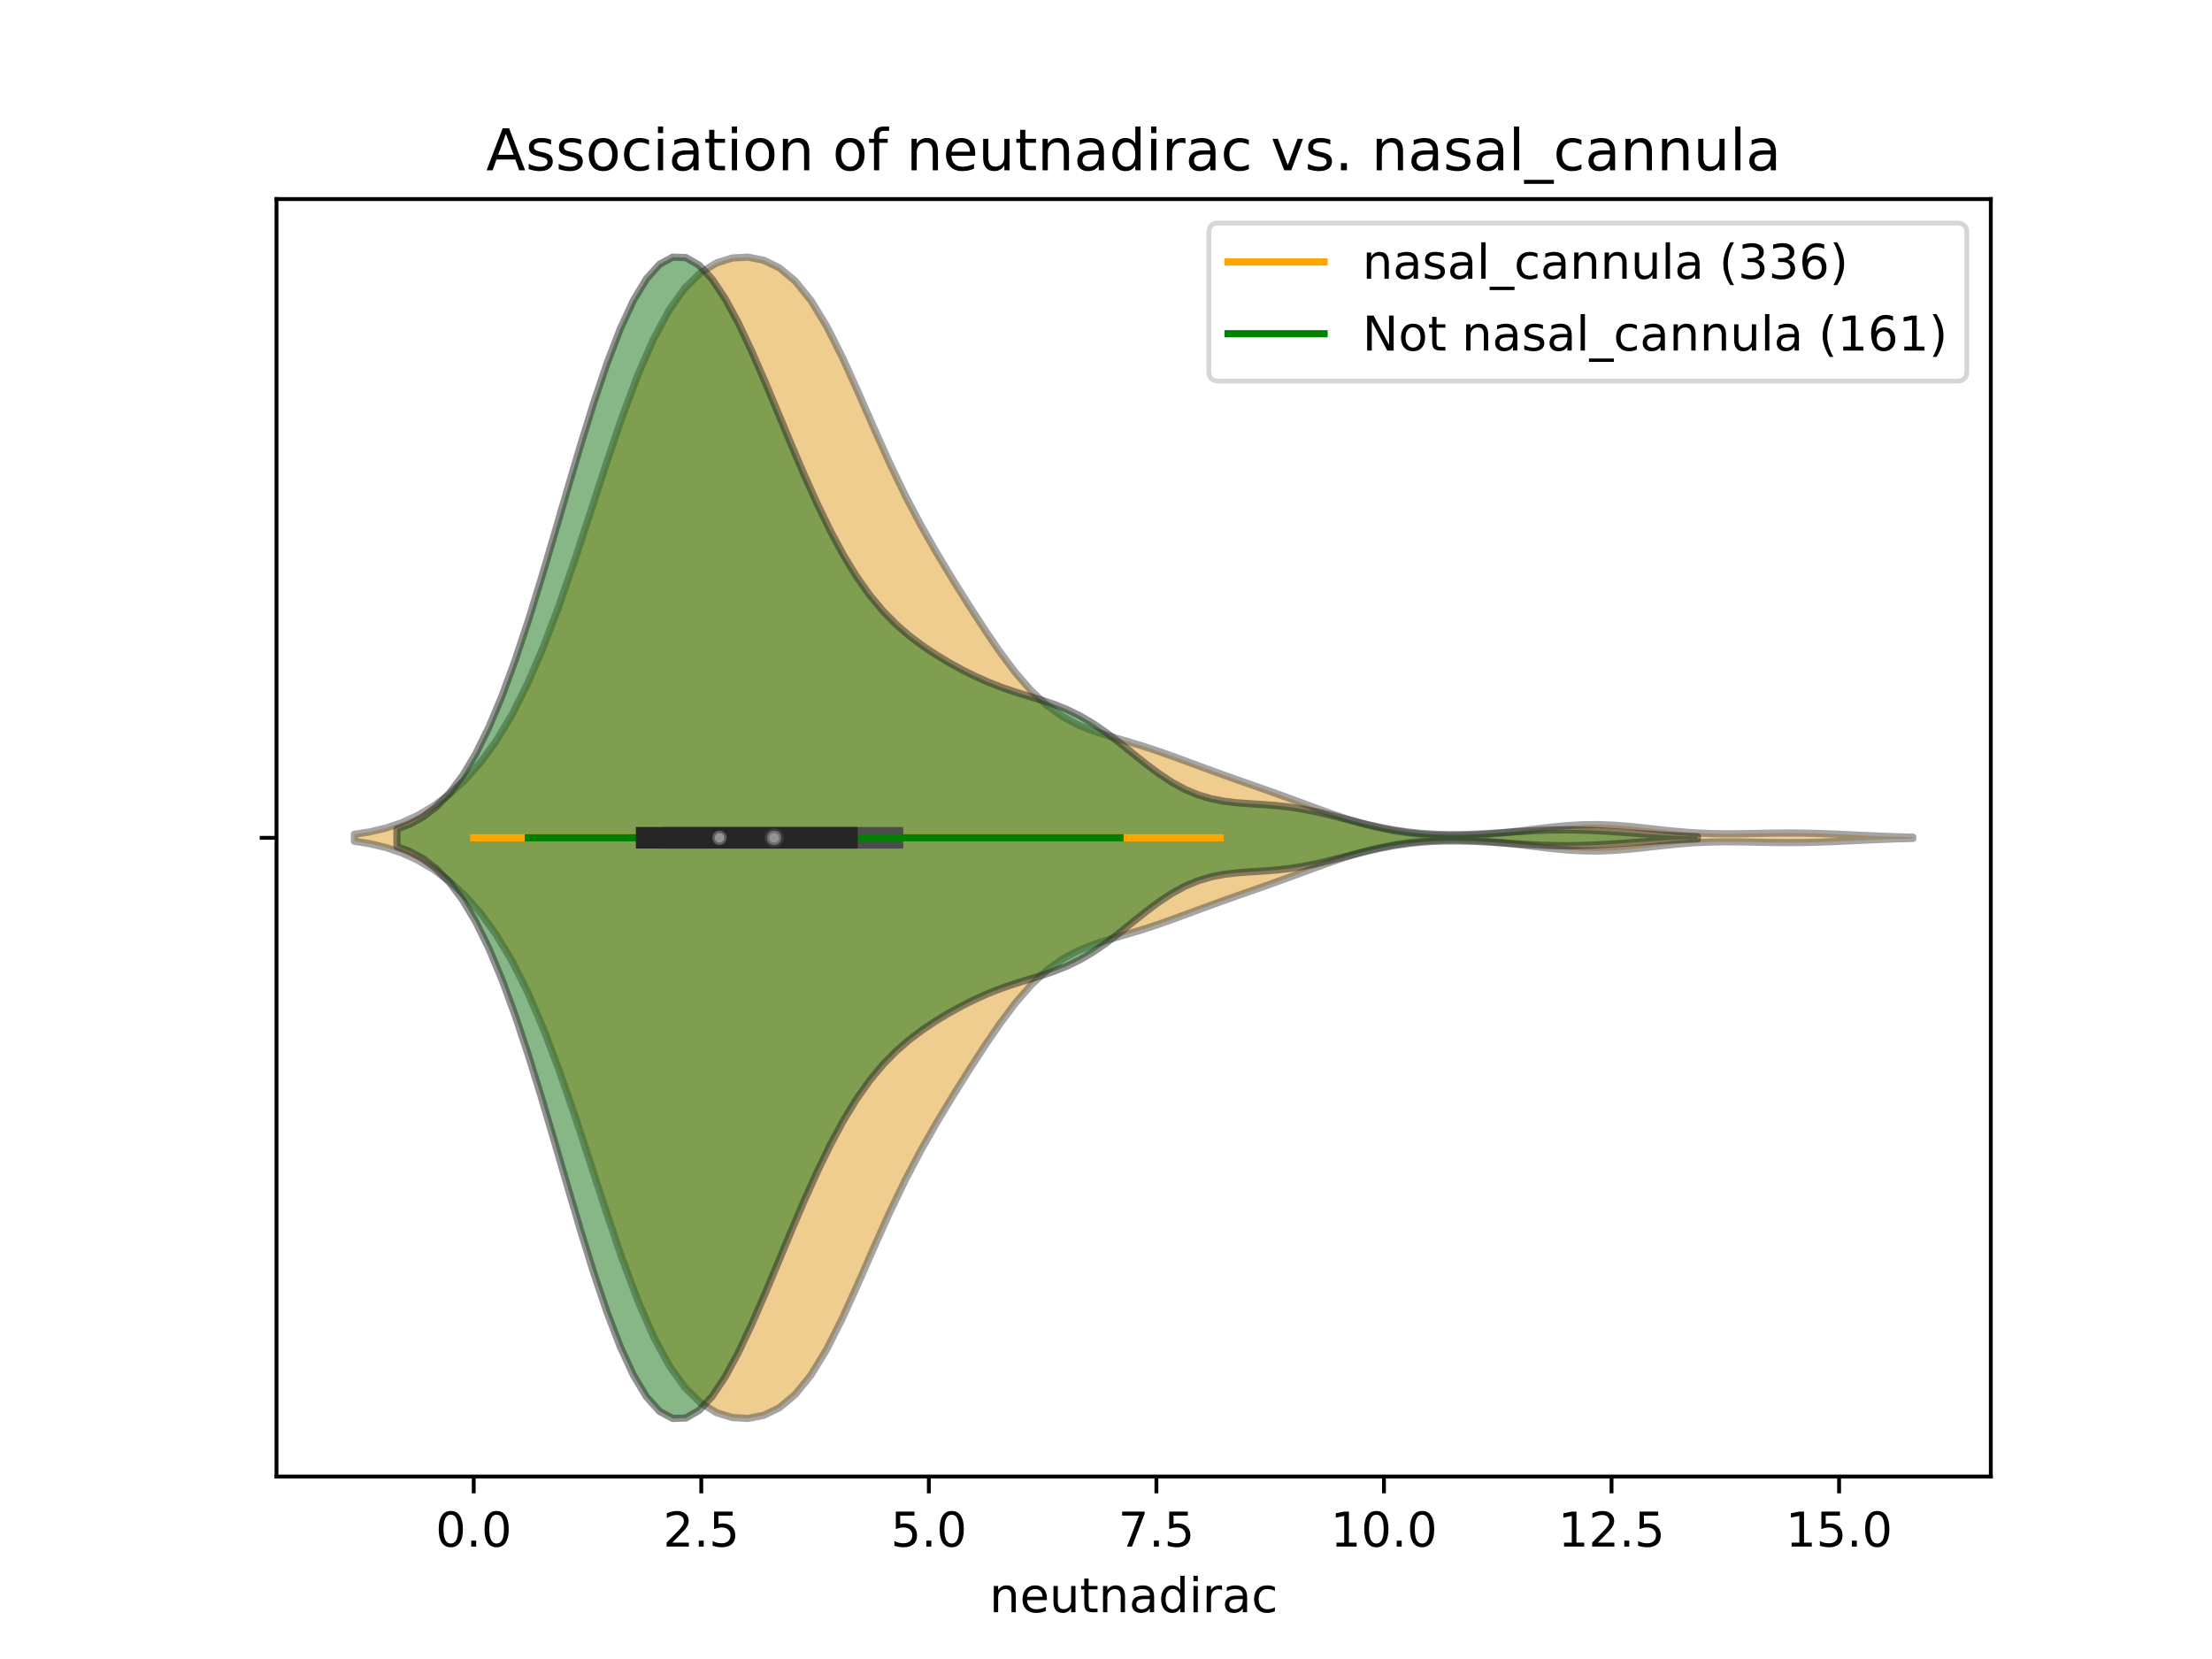 <?xml version="1.0" encoding="utf-8" standalone="no"?>
<!DOCTYPE svg PUBLIC "-//W3C//DTD SVG 1.1//EN"
  "http://www.w3.org/Graphics/SVG/1.1/DTD/svg11.dtd">
<!-- Created with matplotlib (https://matplotlib.org/) -->
<svg height="345.6pt" version="1.1" viewBox="0 0 460.8 345.6" width="460.8pt" xmlns="http://www.w3.org/2000/svg" xmlns:xlink="http://www.w3.org/1999/xlink">
 <defs>
  <style type="text/css">
*{stroke-linecap:butt;stroke-linejoin:round;}
  </style>
 </defs>
 <g id="figure_1">
  <g id="patch_1">
   <path d="M 0 345.6 
L 460.8 345.6 
L 460.8 0 
L 0 0 
z
" style="fill:#ffffff;"/>
  </g>
  <g id="axes_1">
   <g id="patch_2">
    <path d="M 57.6 307.584 
L 414.72 307.584 
L 414.72 41.472 
L 57.6 41.472 
z
" style="fill:#ffffff;"/>
   </g>
   <g id="PolyCollection_1">
    <defs>
     <path d="M 73.833 -170.348 
L 73.833 -171.796 
L 77.112 -172.318 
L 80.391 -173.098 
L 83.671 -174.202 
L 86.95 -175.689 
L 90.229 -177.614 
L 93.509 -180.039 
L 96.788 -183.042 
L 100.067 -186.728 
L 103.347 -191.228 
L 106.626 -196.68 
L 109.905 -203.194 
L 113.185 -210.809 
L 116.464 -219.461 
L 119.743 -228.951 
L 123.023 -238.948 
L 126.302 -249.015 
L 129.581 -258.666 
L 132.861 -267.438 
L 136.14 -274.967 
L 139.42 -281.042 
L 142.699 -285.622 
L 145.978 -288.816 
L 149.258 -290.822 
L 152.537 -291.849 
L 155.816 -292.032 
L 159.096 -291.384 
L 162.375 -289.787 
L 165.654 -287.048 
L 168.934 -283.006 
L 172.213 -277.643 
L 175.492 -271.147 
L 178.772 -263.909 
L 182.051 -256.417 
L 185.33 -249.124 
L 188.61 -242.322 
L 191.889 -236.095 
L 195.168 -230.352 
L 198.448 -224.928 
L 201.727 -219.694 
L 205.006 -214.627 
L 208.286 -209.823 
L 211.565 -205.453 
L 214.844 -201.688 
L 218.124 -198.631 
L 221.403 -196.284 
L 224.682 -194.546 
L 227.962 -193.249 
L 231.241 -192.203 
L 234.52 -191.243 
L 237.8 -190.253 
L 241.079 -189.18 
L 244.358 -188.023 
L 247.638 -186.816 
L 250.917 -185.6 
L 254.196 -184.406 
L 257.476 -183.242 
L 260.755 -182.095 
L 264.034 -180.942 
L 267.314 -179.765 
L 270.593 -178.561 
L 273.872 -177.349 
L 277.152 -176.165 
L 280.431 -175.054 
L 283.71 -174.061 
L 286.99 -173.221 
L 290.269 -172.554 
L 293.548 -172.063 
L 296.828 -171.739 
L 300.107 -171.567 
L 303.386 -171.533 
L 306.666 -171.622 
L 309.945 -171.824 
L 313.224 -172.123 
L 316.504 -172.494 
L 319.783 -172.898 
L 323.062 -173.286 
L 326.342 -173.599 
L 329.621 -173.79 
L 332.9 -173.826 
L 336.18 -173.702 
L 339.459 -173.445 
L 342.739 -173.101 
L 346.018 -172.732 
L 349.297 -172.394 
L 352.577 -172.133 
L 355.856 -171.972 
L 359.135 -171.908 
L 362.415 -171.923 
L 365.694 -171.982 
L 368.973 -172.044 
L 372.253 -172.076 
L 375.532 -172.056 
L 378.811 -171.979 
L 382.091 -171.855 
L 385.37 -171.703 
L 388.649 -171.547 
L 391.929 -171.405 
L 395.208 -171.29 
L 398.487 -171.205 
L 398.487 -170.939 
L 398.487 -170.939 
L 395.208 -170.854 
L 391.929 -170.739 
L 388.649 -170.597 
L 385.37 -170.441 
L 382.091 -170.289 
L 378.811 -170.165 
L 375.532 -170.088 
L 372.253 -170.068 
L 368.973 -170.1 
L 365.694 -170.162 
L 362.415 -170.221 
L 359.135 -170.236 
L 355.856 -170.172 
L 352.577 -170.011 
L 349.297 -169.75 
L 346.018 -169.412 
L 342.739 -169.043 
L 339.459 -168.699 
L 336.18 -168.442 
L 332.9 -168.318 
L 329.621 -168.354 
L 326.342 -168.545 
L 323.062 -168.858 
L 319.783 -169.246 
L 316.504 -169.65 
L 313.224 -170.021 
L 309.945 -170.32 
L 306.666 -170.522 
L 303.386 -170.611 
L 300.107 -170.577 
L 296.828 -170.405 
L 293.548 -170.081 
L 290.269 -169.59 
L 286.99 -168.923 
L 283.71 -168.083 
L 280.431 -167.09 
L 277.152 -165.979 
L 273.872 -164.795 
L 270.593 -163.583 
L 267.314 -162.379 
L 264.034 -161.202 
L 260.755 -160.049 
L 257.476 -158.902 
L 254.196 -157.738 
L 250.917 -156.544 
L 247.638 -155.328 
L 244.358 -154.121 
L 241.079 -152.964 
L 237.8 -151.891 
L 234.52 -150.901 
L 231.241 -149.941 
L 227.962 -148.895 
L 224.682 -147.598 
L 221.403 -145.86 
L 218.124 -143.513 
L 214.844 -140.456 
L 211.565 -136.691 
L 208.286 -132.321 
L 205.006 -127.517 
L 201.727 -122.45 
L 198.448 -117.216 
L 195.168 -111.792 
L 191.889 -106.049 
L 188.61 -99.822 
L 185.33 -93.02 
L 182.051 -85.727 
L 178.772 -78.235 
L 175.492 -70.997 
L 172.213 -64.501 
L 168.934 -59.138 
L 165.654 -55.096 
L 162.375 -52.357 
L 159.096 -50.76 
L 155.816 -50.112 
L 152.537 -50.295 
L 149.258 -51.322 
L 145.978 -53.328 
L 142.699 -56.522 
L 139.42 -61.102 
L 136.14 -67.177 
L 132.861 -74.706 
L 129.581 -83.478 
L 126.302 -93.129 
L 123.023 -103.196 
L 119.743 -113.193 
L 116.464 -122.683 
L 113.185 -131.335 
L 109.905 -138.95 
L 106.626 -145.464 
L 103.347 -150.916 
L 100.067 -155.416 
L 96.788 -159.102 
L 93.509 -162.105 
L 90.229 -164.53 
L 86.95 -166.455 
L 83.671 -167.942 
L 80.391 -169.046 
L 77.112 -169.826 
L 73.833 -170.348 
z
" id="m5e22aa49b7" style="stroke:#4c4c4c;stroke-opacity:0.5;stroke-width:1.5;"/>
    </defs>
    <g clip-path="url(#pd9cc8f0c34)">
     <use style="fill:#df9c20;fill-opacity:0.5;stroke:#4c4c4c;stroke-opacity:0.5;stroke-width:1.5;" x="0" xlink:href="#m5e22aa49b7" y="345.6"/>
    </g>
   </g>
   <g id="PolyCollection_2">
    <defs>
     <path d="M 82.686 -169.251 
L 82.686 -172.893 
L 85.423 -173.942 
L 88.159 -175.451 
L 90.896 -177.547 
L 93.632 -180.358 
L 96.369 -184.001 
L 99.106 -188.568 
L 101.842 -194.112 
L 104.579 -200.632 
L 107.315 -208.07 
L 110.052 -216.305 
L 112.788 -225.161 
L 115.525 -234.414 
L 118.261 -243.803 
L 120.998 -253.048 
L 123.735 -261.859 
L 126.471 -269.956 
L 129.208 -277.078 
L 131.944 -282.999 
L 134.681 -287.537 
L 137.417 -290.568 
L 140.154 -292.032 
L 142.891 -291.937 
L 145.627 -290.358 
L 148.364 -287.426 
L 151.1 -283.323 
L 153.837 -278.263 
L 156.573 -272.48 
L 159.31 -266.21 
L 162.046 -259.685 
L 164.783 -253.121 
L 167.52 -246.713 
L 170.256 -240.628 
L 172.993 -235.001 
L 175.729 -229.927 
L 178.466 -225.458 
L 181.202 -221.6 
L 183.939 -218.316 
L 186.676 -215.533 
L 189.412 -213.16 
L 192.149 -211.1 
L 194.885 -209.272 
L 197.622 -207.616 
L 200.358 -206.106 
L 203.095 -204.736 
L 205.831 -203.513 
L 208.568 -202.44 
L 211.305 -201.501 
L 214.041 -200.649 
L 216.778 -199.81 
L 219.514 -198.893 
L 222.251 -197.804 
L 224.987 -196.471 
L 227.724 -194.856 
L 230.46 -192.973 
L 233.197 -190.882 
L 235.934 -188.681 
L 238.67 -186.494 
L 241.407 -184.444 
L 244.143 -182.638 
L 246.88 -181.148 
L 249.616 -180.006 
L 252.353 -179.198 
L 255.09 -178.674 
L 257.826 -178.358 
L 260.563 -178.157 
L 263.299 -177.986 
L 266.036 -177.768 
L 268.772 -177.454 
L 271.509 -177.02 
L 274.245 -176.469 
L 276.982 -175.826 
L 279.719 -175.13 
L 282.455 -174.426 
L 285.192 -173.757 
L 287.928 -173.158 
L 290.665 -172.655 
L 293.401 -172.261 
L 296.138 -171.978 
L 298.875 -171.802 
L 301.611 -171.726 
L 304.348 -171.735 
L 307.084 -171.815 
L 309.821 -171.948 
L 312.557 -172.116 
L 315.294 -172.296 
L 318.03 -172.466 
L 320.767 -172.606 
L 323.504 -172.697 
L 326.24 -172.728 
L 328.977 -172.695 
L 331.713 -172.6 
L 334.45 -172.454 
L 337.186 -172.274 
L 339.923 -172.076 
L 342.66 -171.877 
L 345.396 -171.693 
L 348.133 -171.532 
L 350.869 -171.4 
L 353.606 -171.296 
L 353.606 -170.848 
L 353.606 -170.848 
L 350.869 -170.744 
L 348.133 -170.612 
L 345.396 -170.451 
L 342.66 -170.267 
L 339.923 -170.068 
L 337.186 -169.87 
L 334.45 -169.69 
L 331.713 -169.544 
L 328.977 -169.449 
L 326.24 -169.416 
L 323.504 -169.447 
L 320.767 -169.538 
L 318.03 -169.678 
L 315.294 -169.848 
L 312.557 -170.028 
L 309.821 -170.196 
L 307.084 -170.329 
L 304.348 -170.409 
L 301.611 -170.418 
L 298.875 -170.342 
L 296.138 -170.166 
L 293.401 -169.883 
L 290.665 -169.489 
L 287.928 -168.986 
L 285.192 -168.387 
L 282.455 -167.718 
L 279.719 -167.014 
L 276.982 -166.318 
L 274.245 -165.675 
L 271.509 -165.124 
L 268.772 -164.69 
L 266.036 -164.376 
L 263.299 -164.158 
L 260.563 -163.987 
L 257.826 -163.786 
L 255.09 -163.47 
L 252.353 -162.946 
L 249.616 -162.138 
L 246.88 -160.996 
L 244.143 -159.506 
L 241.407 -157.7 
L 238.67 -155.65 
L 235.934 -153.463 
L 233.197 -151.262 
L 230.46 -149.171 
L 227.724 -147.288 
L 224.987 -145.673 
L 222.251 -144.34 
L 219.514 -143.251 
L 216.778 -142.334 
L 214.041 -141.495 
L 211.305 -140.643 
L 208.568 -139.704 
L 205.831 -138.631 
L 203.095 -137.408 
L 200.358 -136.038 
L 197.622 -134.528 
L 194.885 -132.872 
L 192.149 -131.044 
L 189.412 -128.984 
L 186.676 -126.611 
L 183.939 -123.828 
L 181.202 -120.544 
L 178.466 -116.686 
L 175.729 -112.217 
L 172.993 -107.143 
L 170.256 -101.516 
L 167.52 -95.431 
L 164.783 -89.023 
L 162.046 -82.459 
L 159.31 -75.934 
L 156.573 -69.664 
L 153.837 -63.881 
L 151.1 -58.821 
L 148.364 -54.718 
L 145.627 -51.786 
L 142.891 -50.207 
L 140.154 -50.112 
L 137.417 -51.576 
L 134.681 -54.607 
L 131.944 -59.145 
L 129.208 -65.066 
L 126.471 -72.188 
L 123.735 -80.285 
L 120.998 -89.096 
L 118.261 -98.341 
L 115.525 -107.73 
L 112.788 -116.983 
L 110.052 -125.839 
L 107.315 -134.074 
L 104.579 -141.512 
L 101.842 -148.032 
L 99.106 -153.576 
L 96.369 -158.143 
L 93.632 -161.786 
L 90.896 -164.597 
L 88.159 -166.693 
L 85.423 -168.202 
L 82.686 -169.251 
z
" id="mb6d9652f8a" style="stroke:#262626;stroke-opacity:0.5;stroke-width:1.5;"/>
    </defs>
    <g clip-path="url(#pd9cc8f0c34)">
     <use style="fill:#107010;fill-opacity:0.5;stroke:#262626;stroke-opacity:0.5;stroke-width:1.5;" x="0" xlink:href="#mb6d9652f8a" y="345.6"/>
    </g>
   </g>
   <g id="matplotlib.axis_1">
    <g id="xtick_1">
     <g id="line2d_1">
      <defs>
       <path d="M 0 0 
L 0 3.5 
" id="md6500d4a9d" style="stroke:#000000;stroke-width:0.8;"/>
      </defs>
      <g>
       <use style="stroke:#000000;stroke-width:0.8;" x="98.685" xlink:href="#md6500d4a9d" y="307.584"/>
      </g>
     </g>
     <g id="text_1">
      <!-- 0.0 -->
      <defs>
       <path d="M 31.781 66.406 
Q 24.172 66.406 20.328 58.906 
Q 16.5 51.422 16.5 36.375 
Q 16.5 21.391 20.328 13.891 
Q 24.172 6.391 31.781 6.391 
Q 39.453 6.391 43.281 13.891 
Q 47.125 21.391 47.125 36.375 
Q 47.125 51.422 43.281 58.906 
Q 39.453 66.406 31.781 66.406 
z
M 31.781 74.219 
Q 44.047 74.219 50.516 64.516 
Q 56.984 54.828 56.984 36.375 
Q 56.984 17.969 50.516 8.266 
Q 44.047 -1.422 31.781 -1.422 
Q 19.531 -1.422 13.062 8.266 
Q 6.594 17.969 6.594 36.375 
Q 6.594 54.828 13.062 64.516 
Q 19.531 74.219 31.781 74.219 
z
" id="DejaVuSans-48"/>
       <path d="M 10.688 12.406 
L 21 12.406 
L 21 0 
L 10.688 0 
z
" id="DejaVuSans-46"/>
      </defs>
      <g transform="translate(90.733 322.182)scale(0.1 -0.1)">
       <use xlink:href="#DejaVuSans-48"/>
       <use x="63.623" xlink:href="#DejaVuSans-46"/>
       <use x="95.41" xlink:href="#DejaVuSans-48"/>
      </g>
     </g>
    </g>
    <g id="xtick_2">
     <g id="line2d_2">
      <g>
       <use style="stroke:#000000;stroke-width:0.8;" x="146.09" xlink:href="#md6500d4a9d" y="307.584"/>
      </g>
     </g>
     <g id="text_2">
      <!-- 2.5 -->
      <defs>
       <path d="M 19.188 8.297 
L 53.609 8.297 
L 53.609 0 
L 7.328 0 
L 7.328 8.297 
Q 12.938 14.109 22.625 23.891 
Q 32.328 33.688 34.812 36.531 
Q 39.547 41.844 41.422 45.531 
Q 43.312 49.219 43.312 52.781 
Q 43.312 58.594 39.234 62.25 
Q 35.156 65.922 28.609 65.922 
Q 23.969 65.922 18.812 64.312 
Q 13.672 62.703 7.812 59.422 
L 7.812 69.391 
Q 13.766 71.781 18.938 73 
Q 24.125 74.219 28.422 74.219 
Q 39.75 74.219 46.484 68.547 
Q 53.219 62.891 53.219 53.422 
Q 53.219 48.922 51.531 44.891 
Q 49.859 40.875 45.406 35.406 
Q 44.188 33.984 37.641 27.219 
Q 31.109 20.453 19.188 8.297 
z
" id="DejaVuSans-50"/>
       <path d="M 10.797 72.906 
L 49.516 72.906 
L 49.516 64.594 
L 19.828 64.594 
L 19.828 46.734 
Q 21.969 47.469 24.109 47.828 
Q 26.266 48.188 28.422 48.188 
Q 40.625 48.188 47.75 41.5 
Q 54.891 34.812 54.891 23.391 
Q 54.891 11.625 47.562 5.094 
Q 40.234 -1.422 26.906 -1.422 
Q 22.312 -1.422 17.547 -0.641 
Q 12.797 0.141 7.719 1.703 
L 7.719 11.625 
Q 12.109 9.234 16.797 8.062 
Q 21.484 6.891 26.703 6.891 
Q 35.156 6.891 40.078 11.328 
Q 45.016 15.766 45.016 23.391 
Q 45.016 31 40.078 35.438 
Q 35.156 39.891 26.703 39.891 
Q 22.75 39.891 18.812 39.016 
Q 14.891 38.141 10.797 36.281 
z
" id="DejaVuSans-53"/>
      </defs>
      <g transform="translate(138.138 322.182)scale(0.1 -0.1)">
       <use xlink:href="#DejaVuSans-50"/>
       <use x="63.623" xlink:href="#DejaVuSans-46"/>
       <use x="95.41" xlink:href="#DejaVuSans-53"/>
      </g>
     </g>
    </g>
    <g id="xtick_3">
     <g id="line2d_3">
      <g>
       <use style="stroke:#000000;stroke-width:0.8;" x="193.495" xlink:href="#md6500d4a9d" y="307.584"/>
      </g>
     </g>
     <g id="text_3">
      <!-- 5.0 -->
      <g transform="translate(185.544 322.182)scale(0.1 -0.1)">
       <use xlink:href="#DejaVuSans-53"/>
       <use x="63.623" xlink:href="#DejaVuSans-46"/>
       <use x="95.41" xlink:href="#DejaVuSans-48"/>
      </g>
     </g>
    </g>
    <g id="xtick_4">
     <g id="line2d_4">
      <g>
       <use style="stroke:#000000;stroke-width:0.8;" x="240.901" xlink:href="#md6500d4a9d" y="307.584"/>
      </g>
     </g>
     <g id="text_4">
      <!-- 7.5 -->
      <defs>
       <path d="M 8.203 72.906 
L 55.078 72.906 
L 55.078 68.703 
L 28.609 0 
L 18.312 0 
L 43.219 64.594 
L 8.203 64.594 
z
" id="DejaVuSans-55"/>
      </defs>
      <g transform="translate(232.949 322.182)scale(0.1 -0.1)">
       <use xlink:href="#DejaVuSans-55"/>
       <use x="63.623" xlink:href="#DejaVuSans-46"/>
       <use x="95.41" xlink:href="#DejaVuSans-53"/>
      </g>
     </g>
    </g>
    <g id="xtick_5">
     <g id="line2d_5">
      <g>
       <use style="stroke:#000000;stroke-width:0.8;" x="288.306" xlink:href="#md6500d4a9d" y="307.584"/>
      </g>
     </g>
     <g id="text_5">
      <!-- 10.0 -->
      <defs>
       <path d="M 12.406 8.297 
L 28.516 8.297 
L 28.516 63.922 
L 10.984 60.406 
L 10.984 69.391 
L 28.422 72.906 
L 38.281 72.906 
L 38.281 8.297 
L 54.391 8.297 
L 54.391 0 
L 12.406 0 
z
" id="DejaVuSans-49"/>
      </defs>
      <g transform="translate(277.173 322.182)scale(0.1 -0.1)">
       <use xlink:href="#DejaVuSans-49"/>
       <use x="63.623" xlink:href="#DejaVuSans-48"/>
       <use x="127.246" xlink:href="#DejaVuSans-46"/>
       <use x="159.033" xlink:href="#DejaVuSans-48"/>
      </g>
     </g>
    </g>
    <g id="xtick_6">
     <g id="line2d_6">
      <g>
       <use style="stroke:#000000;stroke-width:0.8;" x="335.711" xlink:href="#md6500d4a9d" y="307.584"/>
      </g>
     </g>
     <g id="text_6">
      <!-- 12.5 -->
      <g transform="translate(324.578 322.182)scale(0.1 -0.1)">
       <use xlink:href="#DejaVuSans-49"/>
       <use x="63.623" xlink:href="#DejaVuSans-50"/>
       <use x="127.246" xlink:href="#DejaVuSans-46"/>
       <use x="159.033" xlink:href="#DejaVuSans-53"/>
      </g>
     </g>
    </g>
    <g id="xtick_7">
     <g id="line2d_7">
      <g>
       <use style="stroke:#000000;stroke-width:0.8;" x="383.117" xlink:href="#md6500d4a9d" y="307.584"/>
      </g>
     </g>
     <g id="text_7">
      <!-- 15.0 -->
      <g transform="translate(371.984 322.182)scale(0.1 -0.1)">
       <use xlink:href="#DejaVuSans-49"/>
       <use x="63.623" xlink:href="#DejaVuSans-53"/>
       <use x="127.246" xlink:href="#DejaVuSans-46"/>
       <use x="159.033" xlink:href="#DejaVuSans-48"/>
      </g>
     </g>
    </g>
    <g id="text_8">
     <!-- neutnadirac -->
     <defs>
      <path d="M 54.891 33.016 
L 54.891 0 
L 45.906 0 
L 45.906 32.719 
Q 45.906 40.484 42.875 44.328 
Q 39.844 48.188 33.797 48.188 
Q 26.516 48.188 22.312 43.547 
Q 18.109 38.922 18.109 30.906 
L 18.109 0 
L 9.078 0 
L 9.078 54.688 
L 18.109 54.688 
L 18.109 46.188 
Q 21.344 51.125 25.703 53.562 
Q 30.078 56 35.797 56 
Q 45.219 56 50.047 50.172 
Q 54.891 44.344 54.891 33.016 
z
" id="DejaVuSans-110"/>
      <path d="M 56.203 29.594 
L 56.203 25.203 
L 14.891 25.203 
Q 15.484 15.922 20.484 11.062 
Q 25.484 6.203 34.422 6.203 
Q 39.594 6.203 44.453 7.469 
Q 49.312 8.734 54.109 11.281 
L 54.109 2.781 
Q 49.266 0.734 44.188 -0.344 
Q 39.109 -1.422 33.891 -1.422 
Q 20.797 -1.422 13.156 6.188 
Q 5.516 13.812 5.516 26.812 
Q 5.516 40.234 12.766 48.109 
Q 20.016 56 32.328 56 
Q 43.359 56 49.781 48.891 
Q 56.203 41.797 56.203 29.594 
z
M 47.219 32.234 
Q 47.125 39.594 43.094 43.984 
Q 39.062 48.391 32.422 48.391 
Q 24.906 48.391 20.391 44.141 
Q 15.875 39.891 15.188 32.172 
z
" id="DejaVuSans-101"/>
      <path d="M 8.5 21.578 
L 8.5 54.688 
L 17.484 54.688 
L 17.484 21.922 
Q 17.484 14.156 20.5 10.266 
Q 23.531 6.391 29.594 6.391 
Q 36.859 6.391 41.078 11.031 
Q 45.312 15.672 45.312 23.688 
L 45.312 54.688 
L 54.297 54.688 
L 54.297 0 
L 45.312 0 
L 45.312 8.406 
Q 42.047 3.422 37.719 1 
Q 33.406 -1.422 27.688 -1.422 
Q 18.266 -1.422 13.375 4.438 
Q 8.5 10.297 8.5 21.578 
z
M 31.109 56 
z
" id="DejaVuSans-117"/>
      <path d="M 18.312 70.219 
L 18.312 54.688 
L 36.812 54.688 
L 36.812 47.703 
L 18.312 47.703 
L 18.312 18.016 
Q 18.312 11.328 20.141 9.422 
Q 21.969 7.516 27.594 7.516 
L 36.812 7.516 
L 36.812 0 
L 27.594 0 
Q 17.188 0 13.234 3.875 
Q 9.281 7.766 9.281 18.016 
L 9.281 47.703 
L 2.688 47.703 
L 2.688 54.688 
L 9.281 54.688 
L 9.281 70.219 
z
" id="DejaVuSans-116"/>
      <path d="M 34.281 27.484 
Q 23.391 27.484 19.188 25 
Q 14.984 22.516 14.984 16.5 
Q 14.984 11.719 18.141 8.906 
Q 21.297 6.109 26.703 6.109 
Q 34.188 6.109 38.703 11.406 
Q 43.219 16.703 43.219 25.484 
L 43.219 27.484 
z
M 52.203 31.203 
L 52.203 0 
L 43.219 0 
L 43.219 8.297 
Q 40.141 3.328 35.547 0.953 
Q 30.953 -1.422 24.312 -1.422 
Q 15.922 -1.422 10.953 3.297 
Q 6 8.016 6 15.922 
Q 6 25.141 12.172 29.828 
Q 18.359 34.516 30.609 34.516 
L 43.219 34.516 
L 43.219 35.406 
Q 43.219 41.609 39.141 45 
Q 35.062 48.391 27.688 48.391 
Q 23 48.391 18.547 47.266 
Q 14.109 46.141 10.016 43.891 
L 10.016 52.203 
Q 14.938 54.109 19.578 55.047 
Q 24.219 56 28.609 56 
Q 40.484 56 46.344 49.844 
Q 52.203 43.703 52.203 31.203 
z
" id="DejaVuSans-97"/>
      <path d="M 45.406 46.391 
L 45.406 75.984 
L 54.391 75.984 
L 54.391 0 
L 45.406 0 
L 45.406 8.203 
Q 42.578 3.328 38.25 0.953 
Q 33.938 -1.422 27.875 -1.422 
Q 17.969 -1.422 11.734 6.484 
Q 5.516 14.406 5.516 27.297 
Q 5.516 40.188 11.734 48.094 
Q 17.969 56 27.875 56 
Q 33.938 56 38.25 53.625 
Q 42.578 51.266 45.406 46.391 
z
M 14.797 27.297 
Q 14.797 17.391 18.875 11.75 
Q 22.953 6.109 30.078 6.109 
Q 37.203 6.109 41.297 11.75 
Q 45.406 17.391 45.406 27.297 
Q 45.406 37.203 41.297 42.844 
Q 37.203 48.484 30.078 48.484 
Q 22.953 48.484 18.875 42.844 
Q 14.797 37.203 14.797 27.297 
z
" id="DejaVuSans-100"/>
      <path d="M 9.422 54.688 
L 18.406 54.688 
L 18.406 0 
L 9.422 0 
z
M 9.422 75.984 
L 18.406 75.984 
L 18.406 64.594 
L 9.422 64.594 
z
" id="DejaVuSans-105"/>
      <path d="M 41.109 46.297 
Q 39.594 47.172 37.812 47.578 
Q 36.031 48 33.891 48 
Q 26.266 48 22.188 43.047 
Q 18.109 38.094 18.109 28.812 
L 18.109 0 
L 9.078 0 
L 9.078 54.688 
L 18.109 54.688 
L 18.109 46.188 
Q 20.953 51.172 25.484 53.578 
Q 30.031 56 36.531 56 
Q 37.453 56 38.578 55.875 
Q 39.703 55.766 41.062 55.516 
z
" id="DejaVuSans-114"/>
      <path d="M 48.781 52.594 
L 48.781 44.188 
Q 44.969 46.297 41.141 47.344 
Q 37.312 48.391 33.406 48.391 
Q 24.656 48.391 19.812 42.844 
Q 14.984 37.312 14.984 27.297 
Q 14.984 17.281 19.812 11.734 
Q 24.656 6.203 33.406 6.203 
Q 37.312 6.203 41.141 7.25 
Q 44.969 8.297 48.781 10.406 
L 48.781 2.094 
Q 45.016 0.344 40.984 -0.531 
Q 36.969 -1.422 32.422 -1.422 
Q 20.062 -1.422 12.781 6.344 
Q 5.516 14.109 5.516 27.297 
Q 5.516 40.672 12.859 48.328 
Q 20.219 56 33.016 56 
Q 37.156 56 41.109 55.141 
Q 45.062 54.297 48.781 52.594 
z
" id="DejaVuSans-99"/>
     </defs>
     <g transform="translate(206.121 335.861)scale(0.1 -0.1)">
      <use xlink:href="#DejaVuSans-110"/>
      <use x="63.379" xlink:href="#DejaVuSans-101"/>
      <use x="124.902" xlink:href="#DejaVuSans-117"/>
      <use x="188.281" xlink:href="#DejaVuSans-116"/>
      <use x="227.49" xlink:href="#DejaVuSans-110"/>
      <use x="290.869" xlink:href="#DejaVuSans-97"/>
      <use x="352.148" xlink:href="#DejaVuSans-100"/>
      <use x="415.625" xlink:href="#DejaVuSans-105"/>
      <use x="443.408" xlink:href="#DejaVuSans-114"/>
      <use x="484.521" xlink:href="#DejaVuSans-97"/>
      <use x="545.801" xlink:href="#DejaVuSans-99"/>
     </g>
    </g>
   </g>
   <g id="matplotlib.axis_2">
    <g id="ytick_1">
     <g id="line2d_8">
      <defs>
       <path d="M 0 0 
L -3.5 0 
" id="md6ef3238fd" style="stroke:#000000;stroke-width:0.8;"/>
      </defs>
      <g>
       <use style="stroke:#000000;stroke-width:0.8;" x="57.6" xlink:href="#md6ef3238fd" y="174.528"/>
      </g>
     </g>
    </g>
   </g>
   <g id="line2d_9">
    <path clip-path="url(#pd9cc8f0c34)" d="M 98.685 174.528 
L 254.174 174.528 
" style="fill:none;stroke:#ffa500;stroke-linecap:square;stroke-width:1.5;"/>
   </g>
   <g id="line2d_10">
    <path clip-path="url(#pd9cc8f0c34)" d="M 140.401 174.528 
L 185.91 174.528 
" style="fill:none;stroke:#4c4c4c;stroke-linecap:square;stroke-width:4.5;"/>
   </g>
   <g id="line2d_11">
    <path clip-path="url(#pd9cc8f0c34)" d="M 110.062 174.528 
L 233.316 174.528 
" style="fill:none;stroke:#008000;stroke-linecap:square;stroke-width:1.5;"/>
   </g>
   <g id="line2d_12">
    <path clip-path="url(#pd9cc8f0c34)" d="M 134.713 174.528 
L 176.429 174.528 
" style="fill:none;stroke:#262626;stroke-linecap:square;stroke-width:4.5;"/>
   </g>
   <g id="patch_3">
    <path d="M 57.6 307.584 
L 57.6 41.472 
" style="fill:none;stroke:#000000;stroke-linecap:square;stroke-linejoin:miter;stroke-width:0.8;"/>
   </g>
   <g id="patch_4">
    <path d="M 414.72 307.584 
L 414.72 41.472 
" style="fill:none;stroke:#000000;stroke-linecap:square;stroke-linejoin:miter;stroke-width:0.8;"/>
   </g>
   <g id="patch_5">
    <path d="M 57.6 307.584 
L 414.72 307.584 
" style="fill:none;stroke:#000000;stroke-linecap:square;stroke-linejoin:miter;stroke-width:0.8;"/>
   </g>
   <g id="patch_6">
    <path d="M 57.6 41.472 
L 414.72 41.472 
" style="fill:none;stroke:#000000;stroke-linecap:square;stroke-linejoin:miter;stroke-width:0.8;"/>
   </g>
   <g id="PathCollection_1">
    <defs>
     <path d="M 0 1.5 
C 0.398 1.5 0.779 1.342 1.061 1.061 
C 1.342 0.779 1.5 0.398 1.5 0 
C 1.5 -0.398 1.342 -0.779 1.061 -1.061 
C 0.779 -1.342 0.398 -1.5 0 -1.5 
C -0.398 -1.5 -0.779 -1.342 -1.061 -1.061 
C -1.342 -0.779 -1.5 -0.398 -1.5 0 
C -1.5 0.398 -1.342 0.779 -1.061 1.061 
C -0.779 1.342 -0.398 1.5 0 1.5 
z
" id="mb1efe0dff9" style="stroke:#4c4c4c;stroke-opacity:0.5;"/>
    </defs>
    <g clip-path="url(#pd9cc8f0c34)">
     <use style="fill:#ffffff;fill-opacity:0.5;stroke:#4c4c4c;stroke-opacity:0.5;" x="161.26" xlink:href="#mb1efe0dff9" y="174.528"/>
    </g>
   </g>
   <g id="PathCollection_2">
    <defs>
     <path d="M 0 1.5 
C 0.398 1.5 0.779 1.342 1.061 1.061 
C 1.342 0.779 1.5 0.398 1.5 0 
C 1.5 -0.398 1.342 -0.779 1.061 -1.061 
C 0.779 -1.342 0.398 -1.5 0 -1.5 
C -0.398 -1.5 -0.779 -1.342 -1.061 -1.061 
C -1.342 -0.779 -1.5 -0.398 -1.5 0 
C -1.5 0.398 -1.342 0.779 -1.061 1.061 
C -0.779 1.342 -0.398 1.5 0 1.5 
z
" id="m2ff25820a3" style="stroke:#262626;stroke-opacity:0.5;"/>
    </defs>
    <g clip-path="url(#pd9cc8f0c34)">
     <use style="fill:#ffffff;fill-opacity:0.5;stroke:#262626;stroke-opacity:0.5;" x="149.882" xlink:href="#m2ff25820a3" y="174.528"/>
    </g>
   </g>
   <g id="text_9">
    <!-- Association of neutnadirac vs. nasal_cannula -->
    <defs>
     <path d="M 34.188 63.188 
L 20.797 26.906 
L 47.609 26.906 
z
M 28.609 72.906 
L 39.797 72.906 
L 67.578 0 
L 57.328 0 
L 50.688 18.703 
L 17.828 18.703 
L 11.188 0 
L 0.781 0 
z
" id="DejaVuSans-65"/>
     <path d="M 44.281 53.078 
L 44.281 44.578 
Q 40.484 46.531 36.375 47.5 
Q 32.281 48.484 27.875 48.484 
Q 21.188 48.484 17.844 46.438 
Q 14.5 44.391 14.5 40.281 
Q 14.5 37.156 16.891 35.375 
Q 19.281 33.594 26.516 31.984 
L 29.594 31.297 
Q 39.156 29.25 43.188 25.516 
Q 47.219 21.781 47.219 15.094 
Q 47.219 7.469 41.188 3.016 
Q 35.156 -1.422 24.609 -1.422 
Q 20.219 -1.422 15.453 -0.562 
Q 10.688 0.297 5.422 2 
L 5.422 11.281 
Q 10.406 8.688 15.234 7.391 
Q 20.062 6.109 24.812 6.109 
Q 31.156 6.109 34.562 8.281 
Q 37.984 10.453 37.984 14.406 
Q 37.984 18.062 35.516 20.016 
Q 33.062 21.969 24.703 23.781 
L 21.578 24.516 
Q 13.234 26.266 9.516 29.906 
Q 5.812 33.547 5.812 39.891 
Q 5.812 47.609 11.281 51.797 
Q 16.75 56 26.812 56 
Q 31.781 56 36.172 55.266 
Q 40.578 54.547 44.281 53.078 
z
" id="DejaVuSans-115"/>
     <path d="M 30.609 48.391 
Q 23.391 48.391 19.188 42.75 
Q 14.984 37.109 14.984 27.297 
Q 14.984 17.484 19.156 11.844 
Q 23.344 6.203 30.609 6.203 
Q 37.797 6.203 41.984 11.859 
Q 46.188 17.531 46.188 27.297 
Q 46.188 37.016 41.984 42.703 
Q 37.797 48.391 30.609 48.391 
z
M 30.609 56 
Q 42.328 56 49.016 48.375 
Q 55.719 40.766 55.719 27.297 
Q 55.719 13.875 49.016 6.219 
Q 42.328 -1.422 30.609 -1.422 
Q 18.844 -1.422 12.172 6.219 
Q 5.516 13.875 5.516 27.297 
Q 5.516 40.766 12.172 48.375 
Q 18.844 56 30.609 56 
z
" id="DejaVuSans-111"/>
     <path id="DejaVuSans-32"/>
     <path d="M 37.109 75.984 
L 37.109 68.5 
L 28.516 68.5 
Q 23.688 68.5 21.797 66.547 
Q 19.922 64.594 19.922 59.516 
L 19.922 54.688 
L 34.719 54.688 
L 34.719 47.703 
L 19.922 47.703 
L 19.922 0 
L 10.891 0 
L 10.891 47.703 
L 2.297 47.703 
L 2.297 54.688 
L 10.891 54.688 
L 10.891 58.5 
Q 10.891 67.625 15.141 71.797 
Q 19.391 75.984 28.609 75.984 
z
" id="DejaVuSans-102"/>
     <path d="M 2.984 54.688 
L 12.5 54.688 
L 29.594 8.797 
L 46.688 54.688 
L 56.203 54.688 
L 35.688 0 
L 23.484 0 
z
" id="DejaVuSans-118"/>
     <path d="M 9.422 75.984 
L 18.406 75.984 
L 18.406 0 
L 9.422 0 
z
" id="DejaVuSans-108"/>
     <path d="M 50.984 -16.609 
L 50.984 -23.578 
L -0.984 -23.578 
L -0.984 -16.609 
z
" id="DejaVuSans-95"/>
    </defs>
    <g transform="translate(101.28 35.472)scale(0.12 -0.12)">
     <use xlink:href="#DejaVuSans-65"/>
     <use x="68.408" xlink:href="#DejaVuSans-115"/>
     <use x="120.508" xlink:href="#DejaVuSans-115"/>
     <use x="172.607" xlink:href="#DejaVuSans-111"/>
     <use x="233.789" xlink:href="#DejaVuSans-99"/>
     <use x="288.77" xlink:href="#DejaVuSans-105"/>
     <use x="316.553" xlink:href="#DejaVuSans-97"/>
     <use x="377.832" xlink:href="#DejaVuSans-116"/>
     <use x="417.041" xlink:href="#DejaVuSans-105"/>
     <use x="444.824" xlink:href="#DejaVuSans-111"/>
     <use x="506.006" xlink:href="#DejaVuSans-110"/>
     <use x="569.385" xlink:href="#DejaVuSans-32"/>
     <use x="601.172" xlink:href="#DejaVuSans-111"/>
     <use x="662.354" xlink:href="#DejaVuSans-102"/>
     <use x="697.559" xlink:href="#DejaVuSans-32"/>
     <use x="729.346" xlink:href="#DejaVuSans-110"/>
     <use x="792.725" xlink:href="#DejaVuSans-101"/>
     <use x="854.248" xlink:href="#DejaVuSans-117"/>
     <use x="917.627" xlink:href="#DejaVuSans-116"/>
     <use x="956.836" xlink:href="#DejaVuSans-110"/>
     <use x="1020.215" xlink:href="#DejaVuSans-97"/>
     <use x="1081.494" xlink:href="#DejaVuSans-100"/>
     <use x="1144.971" xlink:href="#DejaVuSans-105"/>
     <use x="1172.754" xlink:href="#DejaVuSans-114"/>
     <use x="1213.867" xlink:href="#DejaVuSans-97"/>
     <use x="1275.146" xlink:href="#DejaVuSans-99"/>
     <use x="1330.127" xlink:href="#DejaVuSans-32"/>
     <use x="1361.914" xlink:href="#DejaVuSans-118"/>
     <use x="1421.094" xlink:href="#DejaVuSans-115"/>
     <use x="1473.193" xlink:href="#DejaVuSans-46"/>
     <use x="1504.98" xlink:href="#DejaVuSans-32"/>
     <use x="1536.768" xlink:href="#DejaVuSans-110"/>
     <use x="1600.146" xlink:href="#DejaVuSans-97"/>
     <use x="1661.426" xlink:href="#DejaVuSans-115"/>
     <use x="1713.525" xlink:href="#DejaVuSans-97"/>
     <use x="1774.805" xlink:href="#DejaVuSans-108"/>
     <use x="1802.588" xlink:href="#DejaVuSans-95"/>
     <use x="1852.588" xlink:href="#DejaVuSans-99"/>
     <use x="1907.568" xlink:href="#DejaVuSans-97"/>
     <use x="1968.848" xlink:href="#DejaVuSans-110"/>
     <use x="2032.227" xlink:href="#DejaVuSans-110"/>
     <use x="2095.605" xlink:href="#DejaVuSans-117"/>
     <use x="2158.984" xlink:href="#DejaVuSans-108"/>
     <use x="2186.768" xlink:href="#DejaVuSans-97"/>
    </g>
   </g>
   <g id="legend_1">
    <g id="patch_7">
     <path d="M 253.826 79.385 
L 407.72 79.385 
Q 409.72 79.385 409.72 77.385 
L 409.72 48.472 
Q 409.72 46.472 407.72 46.472 
L 253.826 46.472 
Q 251.826 46.472 251.826 48.472 
L 251.826 77.385 
Q 251.826 79.385 253.826 79.385 
z
" style="fill:#ffffff;opacity:0.8;stroke:#cccccc;stroke-linejoin:miter;"/>
    </g>
    <g id="line2d_13">
     <path d="M 255.826 54.57 
L 275.826 54.57 
" style="fill:none;stroke:#ffa500;stroke-linecap:square;stroke-width:1.5;"/>
    </g>
    <g id="line2d_14"/>
    <g id="text_10">
     <!-- nasal_cannula (336) -->
     <defs>
      <path d="M 31 75.875 
Q 24.469 64.656 21.281 53.656 
Q 18.109 42.672 18.109 31.391 
Q 18.109 20.125 21.312 9.062 
Q 24.516 -2 31 -13.188 
L 23.188 -13.188 
Q 15.875 -1.703 12.234 9.375 
Q 8.594 20.453 8.594 31.391 
Q 8.594 42.281 12.203 53.312 
Q 15.828 64.359 23.188 75.875 
z
" id="DejaVuSans-40"/>
      <path d="M 40.578 39.312 
Q 47.656 37.797 51.625 33 
Q 55.609 28.219 55.609 21.188 
Q 55.609 10.406 48.188 4.484 
Q 40.766 -1.422 27.094 -1.422 
Q 22.516 -1.422 17.656 -0.516 
Q 12.797 0.391 7.625 2.203 
L 7.625 11.719 
Q 11.719 9.328 16.594 8.109 
Q 21.484 6.891 26.812 6.891 
Q 36.078 6.891 40.938 10.547 
Q 45.797 14.203 45.797 21.188 
Q 45.797 27.641 41.281 31.266 
Q 36.766 34.906 28.719 34.906 
L 20.219 34.906 
L 20.219 43.016 
L 29.109 43.016 
Q 36.375 43.016 40.234 45.922 
Q 44.094 48.828 44.094 54.297 
Q 44.094 59.906 40.109 62.906 
Q 36.141 65.922 28.719 65.922 
Q 24.656 65.922 20.016 65.031 
Q 15.375 64.156 9.812 62.312 
L 9.812 71.094 
Q 15.438 72.656 20.344 73.438 
Q 25.25 74.219 29.594 74.219 
Q 40.828 74.219 47.359 69.109 
Q 53.906 64.016 53.906 55.328 
Q 53.906 49.266 50.438 45.094 
Q 46.969 40.922 40.578 39.312 
z
" id="DejaVuSans-51"/>
      <path d="M 33.016 40.375 
Q 26.375 40.375 22.484 35.828 
Q 18.609 31.297 18.609 23.391 
Q 18.609 15.531 22.484 10.953 
Q 26.375 6.391 33.016 6.391 
Q 39.656 6.391 43.531 10.953 
Q 47.406 15.531 47.406 23.391 
Q 47.406 31.297 43.531 35.828 
Q 39.656 40.375 33.016 40.375 
z
M 52.594 71.297 
L 52.594 62.312 
Q 48.875 64.062 45.094 64.984 
Q 41.312 65.922 37.594 65.922 
Q 27.828 65.922 22.672 59.328 
Q 17.531 52.734 16.797 39.406 
Q 19.672 43.656 24.016 45.922 
Q 28.375 48.188 33.594 48.188 
Q 44.578 48.188 50.953 41.516 
Q 57.328 34.859 57.328 23.391 
Q 57.328 12.156 50.688 5.359 
Q 44.047 -1.422 33.016 -1.422 
Q 20.359 -1.422 13.672 8.266 
Q 6.984 17.969 6.984 36.375 
Q 6.984 53.656 15.188 63.938 
Q 23.391 74.219 37.203 74.219 
Q 40.922 74.219 44.703 73.484 
Q 48.484 72.75 52.594 71.297 
z
" id="DejaVuSans-54"/>
      <path d="M 8.016 75.875 
L 15.828 75.875 
Q 23.141 64.359 26.781 53.312 
Q 30.422 42.281 30.422 31.391 
Q 30.422 20.453 26.781 9.375 
Q 23.141 -1.703 15.828 -13.188 
L 8.016 -13.188 
Q 14.5 -2 17.703 9.062 
Q 20.906 20.125 20.906 31.391 
Q 20.906 42.672 17.703 53.656 
Q 14.5 64.656 8.016 75.875 
z
" id="DejaVuSans-41"/>
     </defs>
     <g transform="translate(283.826 58.07)scale(0.1 -0.1)">
      <use xlink:href="#DejaVuSans-110"/>
      <use x="63.379" xlink:href="#DejaVuSans-97"/>
      <use x="124.658" xlink:href="#DejaVuSans-115"/>
      <use x="176.758" xlink:href="#DejaVuSans-97"/>
      <use x="238.037" xlink:href="#DejaVuSans-108"/>
      <use x="265.82" xlink:href="#DejaVuSans-95"/>
      <use x="315.82" xlink:href="#DejaVuSans-99"/>
      <use x="370.801" xlink:href="#DejaVuSans-97"/>
      <use x="432.08" xlink:href="#DejaVuSans-110"/>
      <use x="495.459" xlink:href="#DejaVuSans-110"/>
      <use x="558.838" xlink:href="#DejaVuSans-117"/>
      <use x="622.217" xlink:href="#DejaVuSans-108"/>
      <use x="650" xlink:href="#DejaVuSans-97"/>
      <use x="711.279" xlink:href="#DejaVuSans-32"/>
      <use x="743.066" xlink:href="#DejaVuSans-40"/>
      <use x="782.08" xlink:href="#DejaVuSans-51"/>
      <use x="845.703" xlink:href="#DejaVuSans-51"/>
      <use x="909.326" xlink:href="#DejaVuSans-54"/>
      <use x="972.949" xlink:href="#DejaVuSans-41"/>
     </g>
    </g>
    <g id="line2d_15">
     <path d="M 255.826 69.527 
L 275.826 69.527 
" style="fill:none;stroke:#008000;stroke-linecap:square;stroke-width:1.5;"/>
    </g>
    <g id="line2d_16"/>
    <g id="text_11">
     <!-- Not nasal_cannula (161) -->
     <defs>
      <path d="M 9.812 72.906 
L 23.094 72.906 
L 55.422 11.922 
L 55.422 72.906 
L 64.984 72.906 
L 64.984 0 
L 51.703 0 
L 19.391 60.984 
L 19.391 0 
L 9.812 0 
z
" id="DejaVuSans-78"/>
     </defs>
     <g transform="translate(283.826 73.027)scale(0.1 -0.1)">
      <use xlink:href="#DejaVuSans-78"/>
      <use x="74.805" xlink:href="#DejaVuSans-111"/>
      <use x="135.986" xlink:href="#DejaVuSans-116"/>
      <use x="175.195" xlink:href="#DejaVuSans-32"/>
      <use x="206.982" xlink:href="#DejaVuSans-110"/>
      <use x="270.361" xlink:href="#DejaVuSans-97"/>
      <use x="331.641" xlink:href="#DejaVuSans-115"/>
      <use x="383.74" xlink:href="#DejaVuSans-97"/>
      <use x="445.02" xlink:href="#DejaVuSans-108"/>
      <use x="472.803" xlink:href="#DejaVuSans-95"/>
      <use x="522.803" xlink:href="#DejaVuSans-99"/>
      <use x="577.783" xlink:href="#DejaVuSans-97"/>
      <use x="639.062" xlink:href="#DejaVuSans-110"/>
      <use x="702.441" xlink:href="#DejaVuSans-110"/>
      <use x="765.82" xlink:href="#DejaVuSans-117"/>
      <use x="829.199" xlink:href="#DejaVuSans-108"/>
      <use x="856.982" xlink:href="#DejaVuSans-97"/>
      <use x="918.262" xlink:href="#DejaVuSans-32"/>
      <use x="950.049" xlink:href="#DejaVuSans-40"/>
      <use x="989.062" xlink:href="#DejaVuSans-49"/>
      <use x="1052.686" xlink:href="#DejaVuSans-54"/>
      <use x="1116.309" xlink:href="#DejaVuSans-49"/>
      <use x="1179.932" xlink:href="#DejaVuSans-41"/>
     </g>
    </g>
   </g>
  </g>
 </g>
 <defs>
  <clipPath id="pd9cc8f0c34">
   <rect height="266.112" width="357.12" x="57.6" y="41.472"/>
  </clipPath>
 </defs>
</svg>
